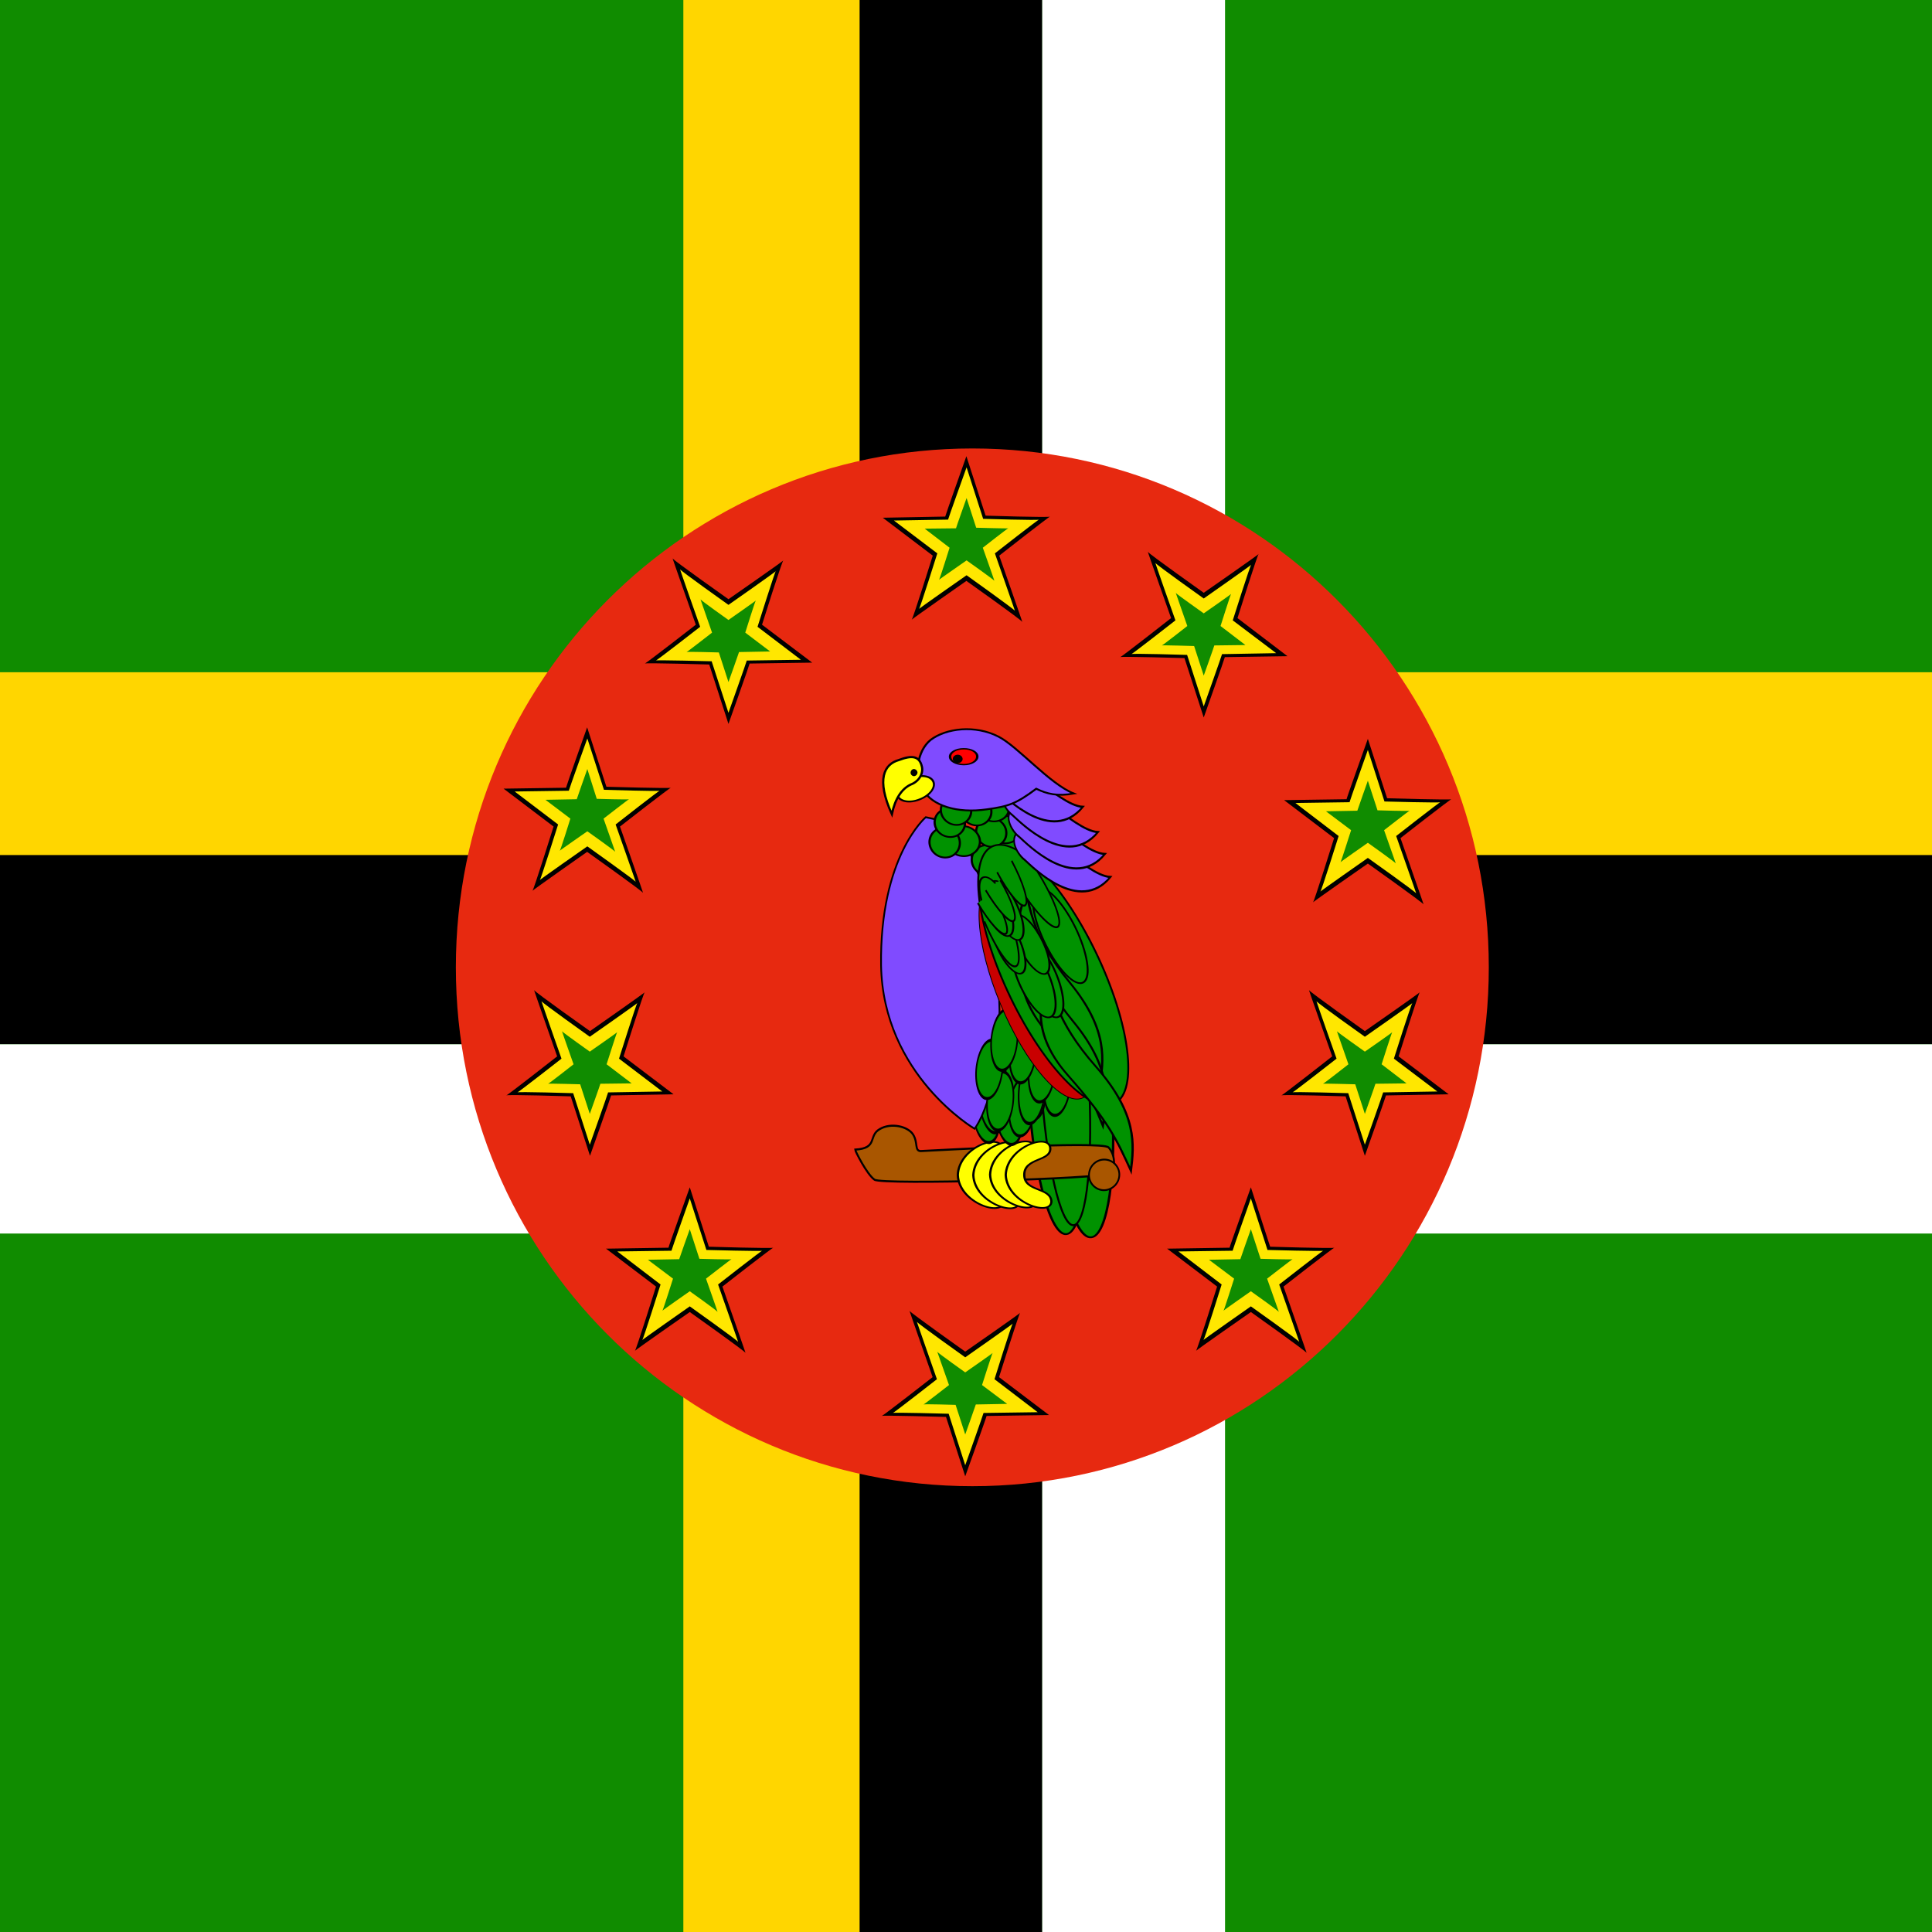 <?xml version="1.0" encoding="UTF-8"?>
<svg xmlns="http://www.w3.org/2000/svg" xmlns:xlink="http://www.w3.org/1999/xlink" width="40px" height="40px" viewBox="0 0 40 40" version="1.1">
<g id="surface1">
<rect x="0" y="0" width="40" height="40" style="fill:rgb(6.275%,54.902%,0%);fill-opacity:1;stroke:none;"/>
<path style=" stroke:none;fill-rule:evenodd;fill:rgb(100%,83.922%,0%);fill-opacity:1;" d="M -20.312 13.918 L 60.359 13.918 L 60.359 17.836 L -20.312 17.836 Z M -20.312 13.918 "/>
<path style=" stroke:none;fill-rule:evenodd;fill:rgb(100%,83.922%,0%);fill-opacity:1;" d="M 14.148 0 L 17.93 0 L 17.93 40 L 14.148 40 Z M 14.148 0 "/>
<path style=" stroke:none;fill-rule:evenodd;fill:rgb(0%,0%,0%);fill-opacity:1;" d="M 17.797 0 L 21.578 0 L 21.578 40 L 17.797 40 Z M 17.797 0 "/>
<path style=" stroke:none;fill-rule:evenodd;fill:rgb(0%,0%,0%);fill-opacity:1;" d="M -20.312 17.703 L 60.359 17.703 L 60.359 21.621 L -20.312 21.621 Z M -20.312 17.703 "/>
<path style=" stroke:none;fill-rule:evenodd;fill:rgb(100%,100%,100%);fill-opacity:1;" d="M -20.312 21.621 L 60.359 21.621 L 60.359 25.539 L -20.312 25.539 Z M -20.312 21.621 "/>
<path style=" stroke:none;fill-rule:evenodd;fill:rgb(100%,100%,100%);fill-opacity:1;" d="M 21.578 0 L 25.363 0 L 25.363 40 L 21.578 40 Z M 21.578 0 "/>
<path style=" stroke:none;fill-rule:evenodd;fill:rgb(90.588%,16.078%,6.275%);fill-opacity:1;" d="M 20.133 30.77 C 14.227 30.77 9.438 25.961 9.438 20.027 C 9.438 14.094 14.227 9.285 20.133 9.285 C 26.039 9.285 30.824 14.094 30.824 20.027 C 30.824 25.961 26.039 30.77 20.133 30.77 Z M 20.133 30.77 "/>
<path style=" stroke:none;fill-rule:evenodd;fill:rgb(0%,0%,0%);fill-opacity:1;" d="M 19.57 10.695 C 19.57 10.676 20.008 9.445 20.008 9.445 L 20.406 10.676 C 20.406 10.676 21.742 10.719 21.742 10.695 C 21.742 10.676 20.688 11.504 20.688 11.504 C 20.688 11.504 21.184 12.914 21.164 12.875 C 21.145 12.832 20.008 12.027 20.008 12.027 C 20.008 12.027 18.855 12.832 18.875 12.832 C 18.895 12.832 19.312 11.504 19.312 11.504 L 18.277 10.719 Z M 19.57 10.695 "/>
<path style=" stroke:none;fill-rule:evenodd;fill:rgb(100%,90.588%,0%);fill-opacity:1;" d="M 19.629 10.758 C 19.629 10.742 20.012 9.676 20.012 9.676 L 20.355 10.742 C 20.355 10.742 21.512 10.777 21.512 10.758 C 21.512 10.742 20.598 11.457 20.598 11.457 C 20.598 11.457 21.027 12.68 21.012 12.645 C 20.992 12.609 20.012 11.91 20.012 11.91 C 20.012 11.91 19.008 12.609 19.027 12.609 C 19.043 12.609 19.406 11.457 19.406 11.457 L 18.508 10.777 Z M 19.629 10.758 "/>
<path style=" stroke:none;fill-rule:evenodd;fill:rgb(6.275%,54.902%,0%);fill-opacity:1;" d="M 19.793 10.938 C 19.793 10.926 20.012 10.312 20.012 10.312 L 20.211 10.926 C 20.211 10.926 20.875 10.945 20.875 10.938 C 20.875 10.926 20.348 11.34 20.348 11.34 C 20.348 11.34 20.598 12.043 20.586 12.023 C 20.578 12.004 20.012 11.602 20.012 11.602 C 20.012 11.602 19.434 12.004 19.441 12.004 C 19.453 12.004 19.66 11.34 19.66 11.34 L 19.145 10.945 Z M 19.793 10.938 "/>
<path style=" stroke:none;fill-rule:evenodd;fill:rgb(0%,0%,0%);fill-opacity:1;" d="M 27.879 16.547 C 27.879 16.527 28.32 15.297 28.32 15.297 L 28.719 16.527 C 28.719 16.527 30.051 16.566 30.051 16.547 C 30.051 16.527 28.996 17.352 28.996 17.352 C 28.996 17.352 29.492 18.766 29.473 18.723 C 29.453 18.684 28.32 17.879 28.32 17.879 C 28.32 17.879 27.164 18.684 27.184 18.684 C 27.203 18.684 27.621 17.352 27.621 17.352 L 26.586 16.566 Z M 27.879 16.547 "/>
<path style=" stroke:none;fill-rule:evenodd;fill:rgb(100%,90.588%,0%);fill-opacity:1;" d="M 27.941 16.609 C 27.941 16.594 28.32 15.527 28.32 15.527 L 28.664 16.594 C 28.664 16.594 29.82 16.625 29.82 16.609 C 29.82 16.594 28.906 17.309 28.906 17.309 C 28.906 17.309 29.336 18.531 29.32 18.496 C 29.305 18.461 28.32 17.762 28.32 17.762 C 28.32 17.762 27.32 18.461 27.336 18.461 C 27.355 18.461 27.715 17.309 27.715 17.309 L 26.82 16.625 Z M 27.941 16.609 "/>
<path style=" stroke:none;fill-rule:evenodd;fill:rgb(6.275%,54.902%,0%);fill-opacity:1;" d="M 28.102 16.785 C 28.102 16.777 28.32 16.164 28.32 16.164 L 28.52 16.777 C 28.52 16.777 29.184 16.797 29.184 16.785 C 29.184 16.777 28.656 17.188 28.656 17.188 C 28.656 17.188 28.906 17.895 28.898 17.875 C 28.887 17.852 28.32 17.449 28.32 17.449 C 28.32 17.449 27.742 17.852 27.754 17.852 C 27.762 17.852 27.973 17.188 27.973 17.188 L 27.453 16.797 Z M 28.102 16.785 "/>
<path style=" stroke:none;fill-rule:evenodd;fill:rgb(0%,0%,0%);fill-opacity:1;" d="M 25.457 25.832 C 25.457 25.812 25.898 24.582 25.898 24.582 L 26.297 25.812 C 26.297 25.812 27.629 25.852 27.629 25.832 C 27.629 25.812 26.574 26.637 26.574 26.637 C 26.574 26.637 27.07 28.051 27.051 28.008 C 27.031 27.969 25.898 27.164 25.898 27.164 C 25.898 27.164 24.742 27.969 24.762 27.969 C 24.781 27.969 25.199 26.637 25.199 26.637 L 24.164 25.852 Z M 25.457 25.832 "/>
<path style=" stroke:none;fill-rule:evenodd;fill:rgb(100%,90.588%,0%);fill-opacity:1;" d="M 25.52 25.895 C 25.52 25.879 25.898 24.812 25.898 24.812 L 26.242 25.879 C 26.242 25.879 27.398 25.91 27.398 25.895 C 27.398 25.879 26.484 26.594 26.484 26.594 C 26.484 26.594 26.914 27.816 26.898 27.781 C 26.883 27.746 25.898 27.047 25.898 27.047 C 25.898 27.047 24.898 27.746 24.914 27.746 C 24.934 27.746 25.293 26.594 25.293 26.594 L 24.398 25.91 Z M 25.52 25.895 "/>
<path style=" stroke:none;fill-rule:evenodd;fill:rgb(6.275%,54.902%,0%);fill-opacity:1;" d="M 25.68 26.07 C 25.68 26.062 25.898 25.449 25.898 25.449 L 26.098 26.062 C 26.098 26.062 26.762 26.082 26.762 26.07 C 26.762 26.062 26.234 26.473 26.234 26.473 C 26.234 26.473 26.484 27.18 26.477 27.16 C 26.465 27.137 25.898 26.734 25.898 26.734 C 25.898 26.734 25.32 27.137 25.332 27.137 C 25.34 27.137 25.551 26.473 25.551 26.473 L 25.031 26.082 Z M 25.68 26.07 "/>
<path style=" stroke:none;fill-rule:evenodd;fill:rgb(0%,0%,0%);fill-opacity:1;" d="M 13.84 25.832 C 13.84 25.812 14.281 24.582 14.281 24.582 L 14.676 25.812 C 14.676 25.812 16.012 25.852 16.012 25.832 C 16.012 25.812 14.957 26.637 14.957 26.637 C 14.957 26.637 15.453 28.051 15.434 28.008 C 15.414 27.969 14.281 27.164 14.281 27.164 C 14.281 27.164 13.125 27.969 13.145 27.969 C 13.164 27.969 13.582 26.637 13.582 26.637 L 12.547 25.852 Z M 13.84 25.832 "/>
<path style=" stroke:none;fill-rule:evenodd;fill:rgb(100%,90.588%,0%);fill-opacity:1;" d="M 13.902 25.895 C 13.902 25.879 14.281 24.812 14.281 24.812 L 14.625 25.879 C 14.625 25.879 15.781 25.91 15.781 25.895 C 15.781 25.879 14.867 26.594 14.867 26.594 C 14.867 26.594 15.297 27.816 15.281 27.781 C 15.262 27.746 14.281 27.047 14.281 27.047 C 14.281 27.047 13.281 27.746 13.297 27.746 C 13.312 27.746 13.676 26.594 13.676 26.594 L 12.781 25.91 Z M 13.902 25.895 "/>
<path style=" stroke:none;fill-rule:evenodd;fill:rgb(6.275%,54.902%,0%);fill-opacity:1;" d="M 14.062 26.07 C 14.062 26.062 14.281 25.449 14.281 25.449 L 14.48 26.062 C 14.48 26.062 15.145 26.082 15.145 26.07 C 15.145 26.062 14.617 26.473 14.617 26.473 C 14.617 26.473 14.867 27.18 14.855 27.16 C 14.848 27.137 14.281 26.734 14.281 26.734 C 14.281 26.734 13.703 27.137 13.715 27.137 C 13.723 27.137 13.934 26.473 13.934 26.473 L 13.414 26.082 Z M 14.062 26.07 "/>
<path style=" stroke:none;fill-rule:evenodd;fill:rgb(0%,0%,0%);fill-opacity:1;" d="M 11.719 16.309 C 11.719 16.289 12.156 15.059 12.156 15.059 L 12.555 16.289 C 12.555 16.289 13.891 16.328 13.891 16.309 C 13.891 16.289 12.836 17.113 12.836 17.113 C 12.836 17.113 13.332 18.523 13.312 18.484 C 13.293 18.445 12.156 17.637 12.156 17.637 C 12.156 17.637 11.004 18.445 11.023 18.445 C 11.043 18.445 11.461 17.113 11.461 17.113 L 10.426 16.328 Z M 11.719 16.309 "/>
<path style=" stroke:none;fill-rule:evenodd;fill:rgb(100%,90.588%,0%);fill-opacity:1;" d="M 11.777 16.371 C 11.777 16.352 12.16 15.289 12.16 15.289 L 12.504 16.352 C 12.504 16.352 13.66 16.387 13.66 16.371 C 13.66 16.352 12.746 17.07 12.746 17.07 C 12.746 17.07 13.176 18.289 13.16 18.254 C 13.141 18.223 12.16 17.523 12.16 17.523 C 12.16 17.523 11.156 18.223 11.176 18.223 C 11.191 18.223 11.555 17.07 11.555 17.07 L 10.656 16.387 Z M 11.777 16.371 "/>
<path style=" stroke:none;fill-rule:evenodd;fill:rgb(6.275%,54.902%,0%);fill-opacity:1;" d="M 11.941 16.547 C 11.941 16.539 12.16 15.922 12.16 15.922 L 12.355 16.539 C 12.355 16.539 13.023 16.559 13.023 16.547 C 13.023 16.539 12.496 16.949 12.496 16.949 C 12.496 16.949 12.746 17.656 12.734 17.633 C 12.727 17.613 12.16 17.211 12.16 17.211 C 12.16 17.211 11.582 17.613 11.59 17.613 C 11.602 17.613 11.809 16.949 11.809 16.949 L 11.293 16.559 Z M 11.941 16.547 "/>
<path style=" stroke:none;fill-rule:evenodd;fill:rgb(0%,0%,0%);fill-opacity:1;" d="M 25.359 13.605 C 25.359 13.625 24.922 14.855 24.922 14.855 L 24.523 13.625 C 24.523 13.625 23.191 13.586 23.191 13.605 C 23.191 13.625 24.246 12.797 24.246 12.797 C 24.246 12.797 23.746 11.387 23.766 11.426 C 23.789 11.469 24.922 12.273 24.922 12.273 C 24.922 12.273 26.078 11.469 26.059 11.469 C 26.039 11.469 25.621 12.797 25.621 12.797 L 26.656 13.586 Z M 25.359 13.605 "/>
<path style=" stroke:none;fill-rule:evenodd;fill:rgb(100%,90.588%,0%);fill-opacity:1;" d="M 25.301 13.543 C 25.301 13.559 24.922 14.625 24.922 14.625 L 24.578 13.559 C 24.578 13.559 23.422 13.523 23.422 13.543 C 23.422 13.559 24.336 12.844 24.336 12.844 C 24.336 12.844 23.902 11.621 23.922 11.656 C 23.938 11.691 24.922 12.391 24.922 12.391 C 24.922 12.391 25.922 11.691 25.906 11.691 C 25.887 11.691 25.523 12.844 25.523 12.844 L 26.422 13.523 Z M 25.301 13.543 "/>
<path style=" stroke:none;fill-rule:evenodd;fill:rgb(6.275%,54.902%,0%);fill-opacity:1;" d="M 25.141 13.363 C 25.141 13.375 24.922 13.988 24.922 13.988 L 24.723 13.375 C 24.723 13.375 24.055 13.355 24.055 13.363 C 24.055 13.375 24.582 12.961 24.582 12.961 C 24.582 12.961 24.336 12.258 24.344 12.277 C 24.355 12.297 24.922 12.699 24.922 12.699 C 24.922 12.699 25.5 12.297 25.488 12.297 C 25.48 12.297 25.27 12.961 25.27 12.961 L 25.785 13.355 Z M 25.141 13.363 "/>
<path style=" stroke:none;fill-rule:evenodd;fill:rgb(0%,0%,0%);fill-opacity:1;" d="M 28.695 22.68 C 28.695 22.699 28.258 23.93 28.258 23.93 L 27.859 22.699 C 27.859 22.699 26.527 22.656 26.527 22.68 C 26.527 22.699 27.582 21.871 27.582 21.871 C 27.582 21.871 27.082 20.461 27.102 20.5 C 27.125 20.543 28.258 21.348 28.258 21.348 C 28.258 21.348 29.414 20.543 29.395 20.543 C 29.375 20.543 28.957 21.871 28.957 21.871 L 29.992 22.656 Z M 28.695 22.68 "/>
<path style=" stroke:none;fill-rule:evenodd;fill:rgb(100%,90.588%,0%);fill-opacity:1;" d="M 28.637 22.617 C 28.637 22.633 28.258 23.699 28.258 23.699 L 27.914 22.633 C 27.914 22.633 26.758 22.598 26.758 22.617 C 26.758 22.633 27.672 21.918 27.672 21.918 C 27.672 21.918 27.238 20.695 27.258 20.73 C 27.273 20.766 28.258 21.465 28.258 21.465 C 28.258 21.465 29.258 20.766 29.242 20.766 C 29.223 20.766 28.859 21.918 28.859 21.918 L 29.758 22.598 Z M 28.637 22.617 "/>
<path style=" stroke:none;fill-rule:evenodd;fill:rgb(6.275%,54.902%,0%);fill-opacity:1;" d="M 28.477 22.438 C 28.477 22.449 28.258 23.062 28.258 23.062 L 28.059 22.449 C 28.059 22.449 27.391 22.43 27.391 22.438 C 27.391 22.449 27.918 22.035 27.918 22.035 C 27.918 22.035 27.672 21.332 27.68 21.352 C 27.691 21.371 28.258 21.773 28.258 21.773 C 28.258 21.773 28.836 21.371 28.824 21.371 C 28.816 21.371 28.605 22.035 28.605 22.035 L 29.121 22.43 Z M 28.477 22.438 "/>
<path style=" stroke:none;fill-rule:evenodd;fill:rgb(0%,0%,0%);fill-opacity:1;" d="M 20.426 29.316 C 20.426 29.336 19.984 30.566 19.984 30.566 L 19.586 29.336 C 19.586 29.336 18.254 29.297 18.254 29.316 C 18.254 29.336 19.309 28.512 19.309 28.512 C 19.309 28.512 18.812 27.098 18.832 27.141 C 18.852 27.18 19.984 27.984 19.984 27.984 C 19.984 27.984 21.141 27.18 21.121 27.18 C 21.102 27.18 20.684 28.512 20.684 28.512 L 21.719 29.297 Z M 20.426 29.316 "/>
<path style=" stroke:none;fill-rule:evenodd;fill:rgb(100%,90.588%,0%);fill-opacity:1;" d="M 20.363 29.254 C 20.363 29.27 19.984 30.336 19.984 30.336 L 19.641 29.27 C 19.641 29.27 18.484 29.238 18.484 29.254 C 18.484 29.27 19.398 28.555 19.398 28.555 C 19.398 28.555 18.969 27.332 18.984 27.367 C 19 27.402 19.984 28.102 19.984 28.102 C 19.984 28.102 20.984 27.402 20.969 27.402 C 20.949 27.402 20.59 28.555 20.59 28.555 L 21.484 29.238 Z M 20.363 29.254 "/>
<path style=" stroke:none;fill-rule:evenodd;fill:rgb(6.275%,54.902%,0%);fill-opacity:1;" d="M 20.203 29.078 C 20.203 29.086 19.984 29.699 19.984 29.699 L 19.785 29.086 C 19.785 29.086 19.121 29.066 19.121 29.078 C 19.121 29.086 19.648 28.676 19.648 28.676 C 19.648 28.676 19.398 27.969 19.406 27.988 C 19.418 28.012 19.984 28.414 19.984 28.414 C 19.984 28.414 20.562 28.012 20.551 28.012 C 20.543 28.012 20.332 28.676 20.332 28.676 L 20.852 29.066 Z M 20.203 29.078 "/>
<path style=" stroke:none;fill-rule:evenodd;fill:rgb(0%,0%,0%);fill-opacity:1;" d="M 12.652 22.68 C 12.652 22.699 12.215 23.93 12.215 23.93 L 11.816 22.699 C 11.816 22.699 10.48 22.656 10.48 22.68 C 10.48 22.699 11.535 21.871 11.535 21.871 C 11.535 21.871 11.039 20.461 11.059 20.5 C 11.078 20.543 12.215 21.348 12.215 21.348 C 12.215 21.348 13.367 20.543 13.348 20.543 C 13.328 20.543 12.91 21.871 12.91 21.871 L 13.945 22.656 Z M 12.652 22.68 "/>
<path style=" stroke:none;fill-rule:evenodd;fill:rgb(100%,90.588%,0%);fill-opacity:1;" d="M 12.59 22.617 C 12.59 22.633 12.211 23.699 12.211 23.699 L 11.867 22.633 C 11.867 22.633 10.711 22.598 10.711 22.617 C 10.711 22.633 11.625 21.918 11.625 21.918 C 11.625 21.918 11.195 20.695 11.211 20.73 C 11.23 20.766 12.211 21.465 12.211 21.465 C 12.211 21.465 13.211 20.766 13.195 20.766 C 13.18 20.766 12.816 21.918 12.816 21.918 L 13.711 22.598 Z M 12.59 22.617 "/>
<path style=" stroke:none;fill-rule:evenodd;fill:rgb(6.275%,54.902%,0%);fill-opacity:1;" d="M 12.43 22.438 C 12.43 22.449 12.211 23.062 12.211 23.062 L 12.012 22.449 C 12.012 22.449 11.348 22.43 11.348 22.438 C 11.348 22.449 11.875 22.035 11.875 22.035 C 11.875 22.035 11.625 21.332 11.637 21.352 C 11.645 21.371 12.211 21.773 12.211 21.773 C 12.211 21.773 12.789 21.371 12.777 21.371 C 12.77 21.371 12.559 22.035 12.559 22.035 L 13.078 22.43 Z M 12.43 22.438 "/>
<path style=" stroke:none;fill-rule:evenodd;fill:rgb(0%,0%,0%);fill-opacity:1;" d="M 15.52 13.738 C 15.52 13.758 15.082 14.988 15.082 14.988 L 14.684 13.758 C 14.684 13.758 13.348 13.719 13.348 13.738 C 13.348 13.758 14.406 12.934 14.406 12.934 C 14.406 12.934 13.906 11.52 13.926 11.562 C 13.945 11.602 15.082 12.406 15.082 12.406 C 15.082 12.406 16.238 11.602 16.219 11.602 C 16.195 11.602 15.777 12.934 15.777 12.934 L 16.816 13.719 Z M 15.52 13.738 "/>
<path style=" stroke:none;fill-rule:evenodd;fill:rgb(100%,90.588%,0%);fill-opacity:1;" d="M 15.461 13.676 C 15.461 13.691 15.082 14.758 15.082 14.758 L 14.734 13.691 C 14.734 13.691 13.578 13.66 13.578 13.676 C 13.578 13.691 14.496 12.977 14.496 12.977 C 14.496 12.977 14.062 11.754 14.082 11.789 C 14.098 11.824 15.082 12.523 15.082 12.523 C 15.082 12.523 16.082 11.824 16.062 11.824 C 16.047 11.824 15.684 12.977 15.684 12.977 L 16.582 13.66 Z M 15.461 13.676 "/>
<path style=" stroke:none;fill-rule:evenodd;fill:rgb(6.275%,54.902%,0%);fill-opacity:1;" d="M 15.301 13.5 C 15.301 13.508 15.082 14.121 15.082 14.121 L 14.883 13.508 C 14.883 13.508 14.215 13.488 14.215 13.5 C 14.215 13.508 14.742 13.098 14.742 13.098 C 14.742 13.098 14.496 12.391 14.504 12.41 C 14.516 12.434 15.082 12.836 15.082 12.836 C 15.082 12.836 15.656 12.434 15.648 12.434 C 15.637 12.434 15.43 13.098 15.43 13.098 L 15.945 13.488 Z M 15.301 13.5 "/>
<path style="fill-rule:evenodd;fill:rgb(0%,57.255%,0%);fill-opacity:1;stroke-width:2.5;stroke-linecap:butt;stroke-linejoin:miter;stroke:rgb(0%,0%,0%);stroke-opacity:1;stroke-miterlimit:4;" d="M 711.018 586.229 C 710.928 481.375 697.302 396.255 680.264 396.4 C 663.241 396.285 649.334 481.234 649.424 586.088 C 649.306 690.914 663.14 776.061 680.178 775.916 C 697.201 776.032 711.108 691.082 711.018 586.229 Z M 711.018 586.229 " transform="matrix(0.019,-0.002,0.001,0.015,8.38,15.273)"/>
<path style="fill-rule:evenodd;fill:rgb(0%,57.255%,0%);fill-opacity:1;stroke-width:2.5;stroke-linecap:butt;stroke-linejoin:miter;stroke:rgb(0%,0%,0%);stroke-opacity:1;stroke-miterlimit:4;" d="M 710.982 586.081 C 710.93 481.228 697.272 396.264 680.177 396.279 C 663.279 396.321 649.315 481.167 649.367 586.02 C 649.419 690.874 663.274 775.864 680.172 775.822 C 697.253 776.067 711.034 690.935 710.982 586.081 Z M 710.982 586.081 " transform="matrix(0.02,-0.002,0.001,0.015,8.213,15.34)"/>
<path style="fill-rule:evenodd;fill:rgb(0%,57.255%,0%);fill-opacity:1;stroke-width:2.5;stroke-linecap:butt;stroke-linejoin:miter;stroke:rgb(0%,0%,0%);stroke-opacity:1;stroke-miterlimit:4;" d="M 711.136 586.157 C 711.089 481.35 697.179 396.247 680.286 396.203 C 663.129 396.37 649.47 481.301 649.516 586.109 C 649.316 690.892 663.226 775.995 680.12 776.038 C 697.277 775.872 710.936 690.94 711.136 586.157 Z M 711.136 586.157 " transform="matrix(0.016,-0.002,0.001,0.016,10.573,14.31)"/>
<path style="fill-rule:evenodd;fill:rgb(66.275%,33.725%,0%);fill-opacity:1;stroke-width:2.505;stroke-linecap:butt;stroke-linejoin:miter;stroke:rgb(0%,0%,0%);stroke-opacity:1;stroke-miterlimit:4;" d="M 238.277 971.787 C 268.299 970.168 254.886 955.033 269.993 946.884 C 284.857 938.513 306.661 943.577 313.292 953.404 C 319.927 963.456 314.875 973.473 323.224 973.563 C 331.57 973.427 557.916 960.705 566.19 969.151 C 574.459 977.37 576.215 994.05 567.758 1000.736 C 559.54 1007.418 273.226 1015.021 263.318 1008.409 C 253.41 1001.796 238.308 973.367 238.277 971.787 Z M 238.277 971.787 " transform="matrix(0.016,0,-0,0.017,13.892,7.281)"/>
<path style="fill-rule:evenodd;fill:rgb(100%,100%,0%);fill-opacity:1;stroke-width:3.853;stroke-linecap:butt;stroke-linejoin:miter;stroke:rgb(0%,0%,0%);stroke-opacity:1;stroke-miterlimit:4;" d="M 529.553 405.668 C 529.637 445.277 575.098 433.547 576.37 466.814 C 575.724 502.221 499.758 470.225 497.898 405.365 C 499.634 340.864 572.753 307.594 574.422 344.647 C 575.639 374.966 529.46 365.639 529.553 405.668 Z M 529.553 405.668 " transform="matrix(0.012,0,-0,0.009,13.856,20.679)"/>
<path style="fill-rule:evenodd;fill:rgb(100%,100%,0%);fill-opacity:1;stroke-width:3.853;stroke-linecap:butt;stroke-linejoin:miter;stroke:rgb(0%,0%,0%);stroke-opacity:1;stroke-miterlimit:4;" d="M 529.604 405.626 C 529.689 445.235 575.149 433.505 576.421 466.772 C 575.775 502.179 499.809 470.183 497.623 405.328 C 499.685 340.822 572.805 307.552 574.473 344.605 C 575.698 375.345 529.511 365.597 529.604 405.626 Z M 529.604 405.626 " transform="matrix(0.012,0,-0,0.009,14.18,20.684)"/>
<path style="fill-rule:evenodd;fill:rgb(100%,100%,0%);fill-opacity:1;stroke-width:3.853;stroke-linecap:butt;stroke-linejoin:miter;stroke:rgb(0%,0%,0%);stroke-opacity:1;stroke-miterlimit:4;" d="M 529.649 405.354 C 529.742 445.383 575.195 433.232 576.466 466.499 C 575.82 501.906 499.536 470.338 497.676 405.477 C 499.731 340.55 572.858 307.701 574.519 344.333 C 575.743 375.072 529.557 365.324 529.649 405.354 Z M 529.649 405.354 " transform="matrix(0.012,0,-0,0.009,14.527,20.67)"/>
<path style="fill-rule:evenodd;fill:rgb(100%,100%,0%);fill-opacity:1;stroke-width:3.853;stroke-linecap:butt;stroke-linejoin:miter;stroke:rgb(0%,0%,0%);stroke-opacity:1;stroke-miterlimit:4;" d="M 529.701 405.312 C 529.467 445.347 575.246 433.19 576.526 466.879 C 575.553 502.291 499.588 470.296 497.728 405.435 C 499.79 340.929 572.909 307.659 574.57 344.291 C 575.795 375.03 529.608 365.282 529.701 405.312 Z M 529.701 405.312 " transform="matrix(0.012,0,-0,0.009,14.85,20.675)"/>
<path style="fill-rule:evenodd;fill:rgb(66.275%,33.725%,0%);fill-opacity:1;stroke-width:0.399;stroke-linecap:butt;stroke-linejoin:miter;stroke:rgb(0%,0%,0%);stroke-opacity:1;stroke-miterlimit:4;" d="M 481.904 -41.103 C 481.907 -42.945 480.329 -44.471 478.388 -44.485 C 476.447 -44.499 474.848 -42.969 474.846 -41.086 C 474.844 -39.203 476.422 -37.677 478.363 -37.662 C 480.348 -37.691 481.902 -39.22 481.904 -41.103 Z M 481.904 -41.103 " transform="matrix(0.089,0.001,-0.002,0.093,-19.797,27.666)"/>
<path style="fill-rule:evenodd;fill:rgb(0%,57.255%,0%);fill-opacity:1;stroke-width:2.5;stroke-linecap:butt;stroke-linejoin:miter;stroke:rgb(0%,0%,0%);stroke-opacity:1;stroke-miterlimit:4;" d="M 447.872 904.944 C 447.929 891.699 438.703 880.801 427.254 880.818 C 415.515 880.813 406.267 891.635 406.179 905.032 C 406.41 918.3 415.636 929.198 427.085 929.181 C 438.535 929.163 447.784 918.341 447.872 904.944 Z M 447.872 904.944 " transform="matrix(0.013,-0.002,0.003,0.025,12.624,1.318)"/>
<path style="fill-rule:evenodd;fill:rgb(0%,57.255%,0%);fill-opacity:1;stroke-width:2.5;stroke-linecap:butt;stroke-linejoin:miter;stroke:rgb(0%,0%,0%);stroke-opacity:1;stroke-miterlimit:4;" d="M 447.818 905.03 C 447.906 891.633 438.649 880.886 427.2 880.904 C 415.461 880.899 406.212 891.721 406.444 904.989 C 406.356 918.385 415.613 929.132 427.062 929.115 C 438.512 929.097 448.049 918.298 447.818 905.03 Z M 447.818 905.03 " transform="matrix(0.013,-0.002,0.003,0.025,12.152,1.28)"/>
<path style="fill-rule:evenodd;fill:rgb(0%,57.255%,0%);fill-opacity:1;stroke-width:2.5;stroke-linecap:butt;stroke-linejoin:miter;stroke:rgb(0%,0%,0%);stroke-opacity:1;stroke-miterlimit:4;" d="M 447.967 904.984 C 448.024 891.739 438.51 880.818 427.06 880.835 C 415.61 880.853 406.362 891.675 406.274 905.072 C 406.216 918.317 415.762 929.087 427.18 929.221 C 438.63 929.203 447.879 918.381 447.967 904.984 Z M 447.967 904.984 " transform="matrix(0.013,-0.002,0.003,0.025,11.814,0.676)"/>
<path style="fill-rule:evenodd;fill:rgb(0%,57.255%,0%);fill-opacity:1;stroke-width:2.5;stroke-linecap:butt;stroke-linejoin:miter;stroke:rgb(0%,0%,0%);stroke-opacity:1;stroke-miterlimit:4;" d="M 448.057 904.964 C 447.785 891.678 438.705 880.827 427.106 880.826 C 415.507 880.825 406.286 891.608 406.226 905.01 C 406.197 918.274 415.577 929.147 427.176 929.148 C 438.476 929.128 447.996 918.365 448.057 904.964 Z M 448.057 904.964 " transform="matrix(0.013,-0.002,0.003,0.028,12.276,-1.712)"/>
<path style="fill-rule:evenodd;fill:rgb(0%,57.255%,0%);fill-opacity:1;stroke-width:2.5;stroke-linecap:butt;stroke-linejoin:miter;stroke:rgb(0%,0%,0%);stroke-opacity:1;stroke-miterlimit:4;" d="M 448.049 904.998 C 447.894 891.731 438.662 880.907 427.063 880.926 C 415.495 880.798 406.395 891.728 406.249 904.972 C 406.372 918.386 415.604 929.21 427.204 929.191 C 438.503 929.15 447.871 918.389 448.049 904.998 Z M 448.049 904.998 " transform="matrix(0.013,-0.002,0.003,0.026,13.094,-0.146)"/>
<path style="fill-rule:evenodd;fill:rgb(0%,57.255%,0%);fill-opacity:1;stroke-width:2.5;stroke-linecap:butt;stroke-linejoin:miter;stroke:rgb(0%,0%,0%);stroke-opacity:1;stroke-miterlimit:4;" d="M 448.021 904.986 C 447.866 891.719 438.634 880.895 427.035 880.913 C 415.767 880.808 406.367 891.715 406.222 904.96 C 406.344 918.373 415.576 929.197 427.176 929.179 C 438.475 929.138 447.843 918.377 448.021 904.986 Z M 448.021 904.986 " transform="matrix(0.013,-0.002,0.003,0.026,12.731,-0.365)"/>
<path style="fill-rule:evenodd;fill:rgb(0%,57.255%,0%);fill-opacity:1;stroke-width:2.5;stroke-linecap:butt;stroke-linejoin:miter;stroke:rgb(0%,0%,0%);stroke-opacity:1;stroke-miterlimit:4;" d="M 448.05 904.95 C 447.895 891.683 438.663 880.859 427.064 880.877 C 415.464 880.896 406.396 891.68 406.25 904.924 C 406.373 918.337 415.605 929.162 427.205 929.143 C 438.504 929.102 447.872 918.341 448.05 904.95 Z M 448.05 904.95 " transform="matrix(0.013,-0.002,0.003,0.026,12.274,-0.68)"/>
<path style="fill-rule:evenodd;fill:rgb(0%,57.255%,0%);fill-opacity:1;stroke-width:2.5;stroke-linecap:butt;stroke-linejoin:miter;stroke:rgb(0%,0%,0%);stroke-opacity:1;stroke-miterlimit:4;" d="M 447.942 904.93 C 447.788 891.663 438.555 880.839 427.256 880.88 C 415.656 880.899 406.288 891.66 406.411 905.073 C 406.265 918.318 415.497 929.142 427.097 929.123 C 438.697 929.105 448.065 918.344 447.942 904.93 Z M 447.942 904.93 " transform="matrix(0.013,-0.002,0.003,0.026,11.85,-0.871)"/>
<path style="fill-rule:evenodd;fill:rgb(50.196%,29.412%,100%);fill-opacity:1;stroke-width:2.5;stroke-linecap:butt;stroke-linejoin:miter;stroke:rgb(0%,0%,0%);stroke-opacity:1;stroke-miterlimit:4;" d="M 173.266 346.39 C 173.266 346.39 119.012 411.307 151.925 555.099 C 185.814 699.778 330.856 744.872 330.856 744.872 C 330.856 744.872 357.391 697.558 332.58 580.932 C 292.587 411.116 216.407 346.453 216.407 346.453 Z M 173.266 346.39 " transform="matrix(0.014,0.003,-0.003,0.015,17.78,11.204)"/>
<path style="fill-rule:evenodd;fill:rgb(0%,57.255%,0%);fill-opacity:1;stroke-width:2.5;stroke-linecap:butt;stroke-linejoin:miter;stroke:rgb(0%,0%,0%);stroke-opacity:1;stroke-miterlimit:4;" d="M 447.772 904.951 C 447.987 891.739 438.648 880.825 427.038 880.853 C 415.718 880.876 406.164 891.623 406.26 904.984 C 406.355 918.345 415.674 929.105 426.994 929.082 C 438.625 929.208 447.868 918.312 447.772 904.951 Z M 447.772 904.951 " transform="matrix(0.013,0,-0.002,0.025,17.424,0.292)"/>
<path style="fill-rule:evenodd;fill:rgb(0%,57.255%,0%);fill-opacity:1;stroke-width:2.5;stroke-linecap:butt;stroke-linejoin:miter;stroke:rgb(0%,0%,0%);stroke-opacity:1;stroke-miterlimit:4;" d="M 447.839 904.946 C 448.054 891.734 438.714 880.82 427.105 880.848 C 415.495 880.875 406.231 891.617 406.326 904.979 C 406.422 918.34 415.741 929.1 427.061 929.077 C 438.691 929.203 447.935 918.307 447.839 904.946 Z M 447.839 904.946 " transform="matrix(0.013,0,-0.002,0.025,16.966,0.171)"/>
<path style="fill-rule:evenodd;fill:rgb(0%,57.255%,0%);fill-opacity:1;stroke-width:2.5;stroke-linecap:butt;stroke-linejoin:miter;stroke:rgb(0%,0%,0%);stroke-opacity:1;stroke-miterlimit:4;" d="M 448.006 905.03 C 447.91 891.669 438.591 880.909 426.961 880.783 C 415.641 880.806 406.397 891.702 406.203 905.067 C 406.278 918.275 415.618 929.188 427.227 929.161 C 438.547 929.138 447.812 918.396 448.006 905.03 Z M 448.006 905.03 " transform="matrix(0.013,0,-0.002,0.025,16.741,-0.484)"/>
<path style="fill-rule:evenodd;fill:rgb(0%,57.255%,0%);fill-opacity:1;stroke-width:2.5;stroke-linecap:butt;stroke-linejoin:miter;stroke:rgb(0%,0%,0%);stroke-opacity:1;stroke-miterlimit:4;" d="M 447.988 904.937 C 447.994 891.71 438.72 880.806 426.977 880.927 C 415.514 880.906 406.378 891.721 406.371 904.949 C 406.386 918.316 415.639 929.08 427.102 929.101 C 438.566 929.122 448.003 918.304 447.988 904.937 Z M 447.988 904.937 " transform="matrix(0.013,0,-0.002,0.028,17.621,-2.752)"/>
<path style="fill-rule:evenodd;fill:rgb(0%,57.255%,0%);fill-opacity:1;stroke-width:2.5;stroke-linecap:butt;stroke-linejoin:miter;stroke:rgb(0%,0%,0%);stroke-opacity:1;stroke-miterlimit:4;" d="M 447.996 904.957 C 447.821 891.595 438.686 880.871 427.222 880.868 C 415.759 880.865 406.204 891.678 406.379 905.04 C 406.253 918.406 415.689 929.126 427.153 929.129 C 438.617 929.131 447.871 918.322 447.996 904.957 Z M 447.996 904.957 " transform="matrix(0.013,0,-0.002,0.026,18.147,-1.065)"/>
<path style="fill-rule:evenodd;fill:rgb(0%,57.255%,0%);fill-opacity:1;stroke-width:2.5;stroke-linecap:butt;stroke-linejoin:miter;stroke:rgb(0%,0%,0%);stroke-opacity:1;stroke-miterlimit:4;" d="M 447.842 905.046 C 447.968 891.681 438.51 880.812 427.046 880.81 C 415.583 880.807 406.329 891.616 406.203 904.982 C 406.378 918.344 415.535 929.216 426.999 929.219 C 438.742 929.069 447.996 918.26 447.842 905.046 Z M 447.842 905.046 " transform="matrix(0.013,0,-0.002,0.026,17.829,-1.345)"/>
<path style="fill-rule:evenodd;fill:rgb(0%,57.255%,0%);fill-opacity:1;stroke-width:2.5;stroke-linecap:butt;stroke-linejoin:miter;stroke:rgb(0%,0%,0%);stroke-opacity:1;stroke-miterlimit:4;" d="M 447.768 904.946 C 447.916 891.729 438.458 880.86 426.994 880.858 C 415.531 880.855 406.277 891.664 406.151 905.03 C 406.326 918.392 415.461 929.115 427.226 929.114 C 438.69 929.117 447.944 918.308 447.768 904.946 Z M 447.768 904.946 " transform="matrix(0.013,0,-0.002,0.026,17.435,-1.737)"/>
<path style="fill-rule:evenodd;fill:rgb(0%,57.255%,0%);fill-opacity:1;stroke-width:2.5;stroke-linecap:butt;stroke-linejoin:miter;stroke:rgb(0%,0%,0%);stroke-opacity:1;stroke-miterlimit:4;" d="M 447.832 905.019 C 447.958 891.654 438.5 880.785 427.058 880.931 C 415.594 880.928 406.34 891.737 406.193 904.955 C 406.368 918.317 415.525 929.189 426.989 929.192 C 438.753 929.19 448.007 918.381 447.832 905.019 Z M 447.832 905.019 " transform="matrix(0.013,0,-0.002,0.026,17.052,-2)"/>
<path style="fill-rule:evenodd;fill:rgb(78.824%,0%,0%);fill-opacity:1;stroke-width:1.25;stroke-linecap:butt;stroke-linejoin:miter;stroke:rgb(0%,0%,0%);stroke-opacity:1;stroke-miterlimit:4;" d="M 682.839 606.099 C 682.712 503.228 656.599 419.676 624.359 419.519 C 592.27 419.75 566.157 503.115 566.172 606.265 C 566.035 709.028 592.147 792.581 624.387 792.737 C 656.74 792.614 682.589 709.141 682.839 606.099 Z M 682.839 606.099 " transform="matrix(0.013,-0.005,0.005,0.012,10.323,16.346)"/>
<path style="fill-rule:evenodd;fill:rgb(0%,57.255%,0%);fill-opacity:1;stroke-width:1.464;stroke-linecap:butt;stroke-linejoin:miter;stroke:rgb(0%,0%,0%);stroke-opacity:1;stroke-miterlimit:4;" d="M 228.894 356.769 C 228.923 349.674 224.082 343.85 218.095 343.829 C 212.108 343.808 207.299 349.699 207.271 356.794 C 207.364 363.886 212.205 369.71 218.192 369.731 C 224.054 369.59 228.988 363.861 228.894 356.769 Z M 228.894 356.769 " transform="matrix(0.032,0.001,-0,0.024,13.937,9.7)"/>
<path style="fill-rule:evenodd;fill:rgb(0%,57.255%,0%);fill-opacity:1;stroke-width:1.546;stroke-linecap:butt;stroke-linejoin:miter;stroke:rgb(0%,0%,0%);stroke-opacity:1;stroke-miterlimit:4;" d="M 228.981 356.705 C 229.013 349.609 224.154 343.774 218.155 343.904 C 212.154 343.868 207.328 349.582 207.296 356.677 C 207.267 363.937 212.123 369.608 218.125 369.643 C 224.126 369.679 228.949 363.8 228.981 356.705 Z M 228.981 356.705 " transform="matrix(0.029,0.001,-0,0.024,14.924,9.282)"/>
<path style="fill-rule:evenodd;fill:rgb(0%,57.255%,0%);fill-opacity:1;stroke-width:1.546;stroke-linecap:butt;stroke-linejoin:miter;stroke:rgb(0%,0%,0%);stroke-opacity:1;stroke-miterlimit:4;" d="M 228.988 356.689 C 229.02 349.594 224.163 343.924 218.162 343.888 C 212.161 343.852 207.335 349.566 207.306 356.826 C 207.274 363.922 212.131 369.592 218.132 369.628 C 224.133 369.663 228.958 363.95 228.988 356.689 Z M 228.988 356.689 " transform="matrix(0.029,0.001,-0,0.024,14.505,9.274)"/>
<path style="fill-rule:evenodd;fill:rgb(0%,57.255%,0%);fill-opacity:1;stroke-width:1.56;stroke-linecap:butt;stroke-linejoin:miter;stroke:rgb(0%,0%,0%);stroke-opacity:1;stroke-miterlimit:4;" d="M 228.94 356.682 C 228.978 349.651 224.079 343.793 218.084 343.762 C 212.091 343.906 207.345 349.644 207.308 356.675 C 207.273 363.881 212.172 369.739 218.164 369.595 C 224.159 369.627 228.905 363.889 228.94 356.682 Z M 228.94 356.682 " transform="matrix(0.03,0.001,-0,0.022,14.298,9.47)"/>
<path style="fill-rule:evenodd;fill:rgb(0%,57.255%,0%);fill-opacity:1;stroke-width:1.56;stroke-linecap:butt;stroke-linejoin:miter;stroke:rgb(0%,0%,0%);stroke-opacity:1;stroke-miterlimit:4;" d="M 228.985 356.814 C 228.89 349.61 224.123 343.925 218.128 343.893 C 212.133 343.861 207.257 349.602 207.352 356.806 C 207.315 363.837 212.214 369.695 218.078 369.73 C 224.071 369.586 228.947 363.845 228.985 356.814 Z M 228.985 356.814 " transform="matrix(0.03,0.001,-0,0.022,14.262,9.108)"/>
<path style="fill-rule:evenodd;fill:rgb(0%,57.255%,0%);fill-opacity:1;stroke-width:1.546;stroke-linecap:butt;stroke-linejoin:miter;stroke:rgb(0%,0%,0%);stroke-opacity:1;stroke-miterlimit:4;" d="M 228.886 356.776 C 228.918 349.68 224.059 343.845 218.194 343.807 C 212.193 343.771 207.37 349.649 207.338 356.745 C 207.306 363.84 212.165 369.675 218.166 369.711 C 224.165 369.582 228.991 363.868 228.886 356.776 Z M 228.886 356.776 " transform="matrix(0.029,0.001,-0,0.024,14.106,9.03)"/>
<path style="fill-rule:evenodd;fill:rgb(0%,57.255%,0%);fill-opacity:1;stroke-width:1.562;stroke-linecap:butt;stroke-linejoin:miter;stroke:rgb(0%,0%,0%);stroke-opacity:1;stroke-miterlimit:4;" d="M 228.894 356.816 C 228.926 349.573 224.069 343.784 218.071 343.916 C 212.206 343.877 207.242 349.544 207.346 356.784 C 207.312 363.859 212.168 369.647 218.169 369.684 C 224.17 369.72 228.996 363.888 228.894 356.816 Z M 228.894 356.816 " transform="matrix(0.029,0.001,-0,0.023,14.197,8.811)"/>
<path style="fill-rule:evenodd;fill:rgb(0%,57.255%,0%);fill-opacity:1;stroke-width:1.464;stroke-linecap:butt;stroke-linejoin:miter;stroke:rgb(0%,0%,0%);stroke-opacity:1;stroke-miterlimit:4;" d="M 229.006 356.715 C 228.912 349.622 224.071 343.799 218.084 343.778 C 212.1 343.922 207.289 349.647 207.26 356.742 C 207.353 363.835 212.195 369.658 218.181 369.679 C 224.168 369.7 228.977 363.81 229.006 356.715 Z M 229.006 356.715 " transform="matrix(0.032,0.001,-0,0.024,12.961,8.635)"/>
<path style="fill-rule:evenodd;fill:rgb(0%,57.255%,0%);fill-opacity:1;stroke-width:1.56;stroke-linecap:butt;stroke-linejoin:miter;stroke:rgb(0%,0%,0%);stroke-opacity:1;stroke-miterlimit:4;" d="M 228.945 356.822 C 228.98 349.615 224.084 343.933 218.089 343.901 C 212.094 343.869 207.348 349.607 207.313 356.814 C 207.275 363.845 212.174 369.703 218.169 369.735 C 224.162 369.591 228.908 363.853 228.945 356.822 Z M 228.945 356.822 " transform="matrix(0.03,0.001,-0,0.022,14.025,8.654)"/>
<path style="fill-rule:evenodd;fill:rgb(0%,57.255%,0%);fill-opacity:1;stroke-width:1.562;stroke-linecap:butt;stroke-linejoin:miter;stroke:rgb(0%,0%,0%);stroke-opacity:1;stroke-miterlimit:4;" d="M 228.919 356.824 C 228.951 349.581 224.094 343.793 218.096 343.925 C 212.095 343.888 207.267 349.553 207.371 356.793 C 207.337 363.868 212.193 369.656 218.194 369.692 C 224.059 369.732 229.021 363.896 228.919 356.824 Z M 228.919 356.824 " transform="matrix(0.029,0.001,-0,0.023,13.887,8.369)"/>
<path style="fill-rule:evenodd;fill:rgb(0%,57.255%,0%);fill-opacity:1;stroke-width:1.546;stroke-linecap:butt;stroke-linejoin:miter;stroke:rgb(0%,0%,0%);stroke-opacity:1;stroke-miterlimit:4;" d="M 228.952 356.685 C 228.983 349.59 224.127 343.92 218.126 343.884 C 212.125 343.848 207.299 349.562 207.27 356.822 C 207.374 363.915 212.094 369.588 218.095 369.624 C 224.097 369.659 228.922 363.946 228.952 356.685 Z M 228.952 356.685 " transform="matrix(0.029,0.001,-0,0.024,13.233,8.665)"/>
<path style="fill-rule:evenodd;fill:rgb(0%,57.255%,0%);fill-opacity:1;stroke-width:1.562;stroke-linecap:butt;stroke-linejoin:miter;stroke:rgb(0%,0%,0%);stroke-opacity:1;stroke-miterlimit:4;" d="M 229.013 356.738 C 228.912 349.666 224.055 343.878 218.19 343.839 C 212.189 343.802 207.364 349.635 207.329 356.71 C 207.297 363.953 212.151 369.573 218.153 369.609 C 224.154 369.646 228.979 363.813 229.013 356.738 Z M 229.013 356.738 " transform="matrix(0.029,0.001,-0,0.023,13.338,8.61)"/>
<path style="fill-rule:evenodd;fill:rgb(0%,57.255%,0%);fill-opacity:1;stroke-width:1.562;stroke-linecap:butt;stroke-linejoin:miter;stroke:rgb(0%,0%,0%);stroke-opacity:1;stroke-miterlimit:4;" d="M 228.924 356.814 C 228.956 349.571 224.099 343.783 218.1 343.915 C 212.099 343.878 207.271 349.543 207.239 356.786 C 207.341 363.858 212.198 369.646 218.063 369.685 C 224.064 369.722 228.889 363.889 228.924 356.814 Z M 228.924 356.814 " transform="matrix(0.029,0.001,-0,0.023,13.469,8.358)"/>
<path style="fill-rule:evenodd;fill:rgb(0%,57.255%,0%);fill-opacity:1;stroke-width:2.545;stroke-linecap:butt;stroke-linejoin:miter;stroke:rgb(0%,0%,0%);stroke-opacity:1;stroke-miterlimit:4;" d="M 596.088 564.328 C 595.992 450.991 565.913 358.706 528.647 358.887 C 491.485 358.807 461.155 450.84 461.147 564.438 C 461.139 678.036 491.322 770.06 528.725 770.233 C 565.991 770.051 596.08 677.926 596.088 564.328 Z M 596.088 564.328 " transform="matrix(0.014,-0.005,0.006,0.013,11.018,15.49)"/>
<path style="fill-rule:evenodd;fill:rgb(0%,57.255%,0%);fill-opacity:1;stroke-width:2.5;stroke-linecap:butt;stroke-linejoin:miter;stroke:rgb(0%,0%,0%);stroke-opacity:1;stroke-miterlimit:4;" d="M 541.94 646.029 C 541.904 623.61 536.08 605.412 528.78 605.202 C 521.371 605.228 515.363 623.42 515.29 646.075 C 515.325 668.494 521.394 686.804 528.694 687.015 C 536.102 686.989 541.975 668.447 541.94 646.029 Z M 541.94 646.029 " transform="matrix(0.013,-0.006,0.006,0.014,11.524,15.179)"/>
<path style="fill-rule:evenodd;fill:rgb(0%,57.255%,0%);fill-opacity:1;stroke-width:1.533;stroke-linecap:butt;stroke-linejoin:miter;stroke:rgb(0%,0%,0%);stroke-opacity:1;stroke-miterlimit:4;" d="M 139.958 643.944 C 139.832 701.732 121.101 730.08 105.379 754.33 C 112.82 721.767 118.219 701.599 118.249 643.994 C 118.161 586.339 147.752 558.643 158.639 541.977 C 154.385 558.59 139.871 586.289 139.958 643.944 Z M 139.958 643.944 " transform="matrix(0.027,-0.008,0.014,0.017,9.358,10.52)"/>
<path style="fill-rule:evenodd;fill:rgb(0%,57.255%,0%);fill-opacity:1;stroke-width:1.533;stroke-linecap:butt;stroke-linejoin:miter;stroke:rgb(0%,0%,0%);stroke-opacity:1;stroke-miterlimit:4;" d="M 139.957 643.951 C 139.832 701.74 121.1 730.088 105.261 754.286 C 112.82 721.775 118.218 701.606 118.248 644.001 C 118.161 586.346 147.751 558.65 158.638 541.984 C 154.384 558.597 139.87 586.296 139.957 643.951 Z M 139.957 643.951 " transform="matrix(0.027,-0.008,0.014,0.017,9.432,11.329)"/>
<path style="fill-rule:evenodd;fill:rgb(0%,57.255%,0%);fill-opacity:1;stroke-width:1.533;stroke-linecap:butt;stroke-linejoin:miter;stroke:rgb(0%,0%,0%);stroke-opacity:1;stroke-miterlimit:4;" d="M 139.887 643.993 C 139.797 701.689 121.107 730.162 105.338 754.295 C 112.86 721.894 118.238 701.764 118.212 644.014 C 118.187 586.264 147.831 558.636 158.562 541.964 C 154.497 558.593 139.862 586.243 139.887 643.993 Z M 139.887 643.993 " transform="matrix(0.027,-0.008,0.015,0.017,9.256,12.258)"/>
<path style="fill-rule:evenodd;fill:rgb(0%,57.255%,0%);fill-opacity:1;stroke-width:1.389;stroke-linecap:butt;stroke-linejoin:miter;stroke:rgb(0%,0%,0%);stroke-opacity:1;stroke-miterlimit:4;" d="M 542.058 646.057 C 542.042 623.487 536.076 605.245 528.731 605.321 C 521.311 605.216 515.299 623.551 515.314 646.121 C 515.389 668.547 521.296 686.934 528.642 686.857 C 536.121 686.817 541.939 668.59 542.058 646.057 Z M 542.058 646.057 " transform="matrix(0.026,-0.007,0.011,0.024,1.1,7.567)"/>
<path style="fill-rule:evenodd;fill:rgb(0%,57.255%,0%);fill-opacity:1;stroke-width:1.64;stroke-linecap:butt;stroke-linejoin:miter;stroke:rgb(0%,0%,0%);stroke-opacity:1;stroke-miterlimit:4;" d="M 541.992 646.021 C 541.952 623.62 535.995 605.283 528.667 605.362 C 521.403 605.259 515.439 623.526 515.415 646.108 C 515.39 668.69 521.412 686.846 528.676 686.949 C 536.004 686.871 541.968 668.603 541.992 646.021 Z M 541.992 646.021 " transform="matrix(0.024,-0.004,0.008,0.02,3.703,9.438)"/>
<path style="fill-rule:evenodd;fill:rgb(0%,57.255%,0%);fill-opacity:1;stroke-width:1.64;stroke-linecap:butt;stroke-linejoin:miter;stroke:rgb(0%,0%,0%);stroke-opacity:1;stroke-miterlimit:4;" d="M 542.054 646.137 C 542.013 623.54 536.046 605.31 528.59 605.353 C 521.352 605.242 515.402 623.505 515.287 646.074 C 515.328 668.671 521.295 686.901 528.751 686.858 C 536.05 686.787 542 668.523 542.054 646.137 Z M 542.054 646.137 " transform="matrix(0.024,-0.004,0.008,0.02,3.542,9.441)"/>
<path style="fill-rule:evenodd;fill:rgb(0%,57.255%,0%);fill-opacity:1;stroke-width:2.097;stroke-linecap:butt;stroke-linejoin:miter;stroke:rgb(0%,0%,0%);stroke-opacity:1;stroke-miterlimit:4;" d="M 541.898 646.097 C 541.926 623.642 536.094 605.306 528.758 605.163 C 521.332 605.261 515.314 623.448 515.385 646.188 C 515.357 668.644 521.279 686.74 528.615 686.882 C 536.042 686.784 542.059 668.597 541.898 646.097 Z M 541.898 646.097 " transform="matrix(0.019,-0.003,0.007,0.015,6.779,11.448)"/>
<path style="fill-rule:evenodd;fill:rgb(0%,57.255%,0%);fill-opacity:1;stroke-width:2.097;stroke-linecap:butt;stroke-linejoin:miter;stroke:rgb(0%,0%,0%);stroke-opacity:1;stroke-miterlimit:4;" d="M 542.08 646.041 C 542.019 623.59 535.945 605.283 528.594 605.388 C 521.322 605.25 515.443 623.44 515.425 646.133 C 515.292 668.553 521.366 686.86 528.717 686.755 C 535.989 686.893 541.868 668.703 542.08 646.041 Z M 542.08 646.041 " transform="matrix(0.019,-0.002,0.006,0.015,6.959,10.914)"/>
<path style="fill-rule:evenodd;fill:rgb(0%,57.255%,0%);fill-opacity:1;stroke-width:2.086;stroke-linecap:butt;stroke-linejoin:miter;stroke:rgb(0%,0%,0%);stroke-opacity:1;stroke-miterlimit:4;" d="M 145.643 569.411 C 145.815 603.491 139.036 631.128 130.845 631.07 C 122.346 631.099 115.806 603.586 115.634 569.506 " transform="matrix(0.015,-0.008,0.007,0.017,14.66,10.32)"/>
<path style="fill-rule:evenodd;fill:rgb(0%,57.255%,0%);fill-opacity:1;stroke-width:2.097;stroke-linecap:butt;stroke-linejoin:miter;stroke:rgb(0%,0%,0%);stroke-opacity:1;stroke-miterlimit:4;" d="M 541.883 646.16 C 542.094 623.498 536.02 605.19 528.67 605.295 C 521.319 605.4 515.44 623.59 515.307 646.01 C 515.289 668.702 521.442 686.767 528.714 686.905 C 536.065 686.8 541.944 668.61 541.883 646.16 Z M 541.883 646.16 " transform="matrix(0.019,-0.002,0.006,0.015,6.919,10.216)"/>
<path style="fill-rule:evenodd;fill:rgb(0%,57.255%,0%);fill-opacity:1;stroke-width:2.097;stroke-linecap:butt;stroke-linejoin:miter;stroke:rgb(0%,0%,0%);stroke-opacity:1;stroke-miterlimit:4;" d="M 541.912 646.046 C 542.074 623.545 536.08 605.284 528.577 605.295 C 521.269 605.332 515.327 623.519 515.36 646.045 C 515.392 668.572 521.386 686.833 528.694 686.796 C 536.002 686.759 541.945 668.573 541.912 646.046 Z M 541.912 646.046 " transform="matrix(0.019,-0.002,0.006,0.015,6.707,10.136)"/>
<path style="fill-rule:evenodd;fill:rgb(0%,57.255%,0%);fill-opacity:1;stroke-width:2.88;stroke-linecap:butt;stroke-linejoin:miter;stroke:rgb(0%,0%,0%);stroke-opacity:1;stroke-miterlimit:4;" d="M 145.646 569.526 C 145.65 603.296 139.06 630.994 130.8 631.172 C 122.424 630.947 115.73 603.625 115.611 569.453 " transform="matrix(0.01,-0.007,0.007,0.012,15.102,12.673)"/>
<path style="fill-rule:evenodd;fill:rgb(0%,57.255%,0%);fill-opacity:1;stroke-width:2.88;stroke-linecap:butt;stroke-linejoin:miter;stroke:rgb(0%,0%,0%);stroke-opacity:1;stroke-miterlimit:4;" d="M 145.668 569.588 C 145.671 603.357 139.082 631.055 130.54 631.059 C 122.445 631.009 115.916 603.458 115.632 569.514 " transform="matrix(0.01,-0.007,0.007,0.012,15.265,12.407)"/>
<path style="fill-rule:evenodd;fill:rgb(0%,57.255%,0%);fill-opacity:1;stroke-width:2.086;stroke-linecap:butt;stroke-linejoin:miter;stroke:rgb(0%,0%,0%);stroke-opacity:1;stroke-miterlimit:4;" d="M 145.752 569.475 C 145.754 603.405 138.87 631.125 130.695 631.144 C 122.521 631.163 115.713 603.433 115.711 569.502 " transform="matrix(0.013,-0.01,0.01,0.016,13.892,10.395)"/>
<path style="fill-rule:evenodd;fill:rgb(0%,57.255%,0%);fill-opacity:1;stroke-width:2.742;stroke-linecap:butt;stroke-linejoin:miter;stroke:rgb(0%,0%,0%);stroke-opacity:1;stroke-miterlimit:4;" d="M 145.74 569.637 C 145.617 603.445 138.954 631.119 130.772 631.169 C 122.308 631.045 115.76 603.616 115.752 569.428 " transform="matrix(0.01,-0.008,0.007,0.013,15.501,11.583)"/>
<path style="fill-rule:evenodd;fill:rgb(50.196%,29.412%,100%);fill-opacity:1;stroke-width:2.5;stroke-linecap:butt;stroke-linejoin:miter;stroke:rgb(0%,0%,0%);stroke-opacity:1;stroke-miterlimit:4;" d="M 276.364 345.34 C 263.929 354.563 276.723 370.477 288.316 376.114 C 301.202 383.857 374.914 434.302 424.718 388.164 C 383.912 388.866 305.817 324.808 276.364 345.34 Z M 276.364 345.34 " transform="matrix(0.013,0.001,-0,0.018,17.469,10.746)"/>
<path style="fill-rule:evenodd;fill:rgb(50.196%,29.412%,100%);fill-opacity:1;stroke-width:2.5;stroke-linecap:butt;stroke-linejoin:miter;stroke:rgb(0%,0%,0%);stroke-opacity:1;stroke-miterlimit:4;" d="M 276.355 345.495 C 263.914 354.504 276.714 370.633 288.302 376.054 C 301.497 383.787 374.9 434.243 424.703 388.105 C 383.903 389.021 305.808 324.963 276.355 345.495 Z M 276.355 345.495 " transform="matrix(0.013,0.001,-0,0.018,17.356,10.271)"/>
<path style="fill-rule:evenodd;fill:rgb(50.196%,29.412%,100%);fill-opacity:1;stroke-width:2.5;stroke-linecap:butt;stroke-linejoin:miter;stroke:rgb(0%,0%,0%);stroke-opacity:1;stroke-miterlimit:4;" d="M 276.277 345.357 C 263.842 354.58 276.636 370.494 288.229 376.13 C 301.424 383.863 374.828 434.319 424.631 388.181 C 383.825 388.883 306.039 324.814 276.277 345.357 Z M 276.277 345.357 " transform="matrix(0.013,0.001,-0,0.018,17.212,9.816)"/>
<path style="fill-rule:evenodd;fill:rgb(50.196%,29.412%,100%);fill-opacity:1;stroke-width:2.5;stroke-linecap:butt;stroke-linejoin:miter;stroke:rgb(0%,0%,0%);stroke-opacity:1;stroke-miterlimit:4;" d="M 276.326 345.409 C 263.891 354.632 276.686 370.547 288.279 376.183 C 301.468 383.701 374.877 434.372 424.675 388.018 C 383.875 388.935 306.089 324.866 276.326 345.409 Z M 276.326 345.409 " transform="matrix(0.013,0.001,-0,0.018,16.899,9.296)"/>
<path style="fill-rule:evenodd;fill:rgb(50.196%,29.412%,100%);fill-opacity:1;stroke-width:2.5;stroke-linecap:butt;stroke-linejoin:miter;stroke:rgb(0%,0%,0%);stroke-opacity:1;stroke-miterlimit:4;" d="M 211.099 247.208 C 232.985 235.192 267.753 237.528 290.989 258.527 C 310.231 275.513 336.275 333.552 361.147 351.16 C 341.067 351.303 329.835 345.54 318.913 336.115 C 290.316 351.546 280.835 352.797 255.011 351.762 C 219.091 350.521 192.572 334.172 186.811 311.166 C 180.782 289.435 191.858 258.701 211.099 247.208 Z M 211.099 247.208 " transform="matrix(0.017,-0.003,0.004,0.015,14.689,12.245)"/>
<path style="fill-rule:evenodd;fill:rgb(100%,0%,0%);fill-opacity:1;stroke-width:2.5;stroke-linecap:butt;stroke-linejoin:miter;stroke:rgb(0%,0%,0%);stroke-opacity:1;stroke-miterlimit:4;" d="M 301.32 322.863 C 301.436 314.59 295.069 307.966 287.194 308.222 C 279.512 308.112 273.078 314.793 273.158 323.059 C 273.042 331.332 279.409 337.955 287.288 338.059 C 294.97 338.169 301.404 331.488 301.32 322.863 Z M 301.32 322.863 " transform="matrix(0.02,0,-0,0.011,14.207,12.112)"/>
<path style="fill-rule:evenodd;fill:rgb(100%,100%,0%);fill-opacity:1;stroke-width:2.5;stroke-linecap:butt;stroke-linejoin:miter;stroke:rgb(0%,0%,0%);stroke-opacity:1;stroke-miterlimit:4;" d="M 227.808 348.237 C 227.78 339.34 217.488 332.271 204.556 332.431 C 191.705 332.347 181.431 339.446 181.242 348.252 C 181.27 357.149 191.78 364.309 204.494 364.058 C 217.345 364.142 227.837 357.134 227.808 348.237 Z M 227.808 348.237 " transform="matrix(0.016,-0.006,0.005,0.014,13.941,12.683)"/>
<path style=" stroke:none;fill-rule:evenodd;fill:rgb(0%,0%,0%);fill-opacity:1;" d="M 19.93 15.715 C 19.93 15.668 19.887 15.625 19.828 15.625 C 19.773 15.625 19.727 15.664 19.727 15.711 C 19.727 15.758 19.77 15.801 19.828 15.801 C 19.883 15.801 19.93 15.762 19.93 15.715 Z M 19.93 15.715 "/>
<path style="fill-rule:evenodd;fill:rgb(100%,100%,0%);fill-opacity:1;stroke-width:6.56;stroke-linecap:butt;stroke-linejoin:miter;stroke:rgb(0%,0%,0%);stroke-opacity:1;stroke-miterlimit:4;" d="M 516.682 260.262 C 521.307 278.357 510.067 303.194 483.901 313.092 C 456.842 325.865 437.453 354.934 427.854 400.804 C 381.007 297.361 404.804 252.776 448.646 240.641 C 486.096 226.418 509.179 227.438 516.682 260.262 Z M 516.682 260.262 " transform="matrix(0.007,0,-0,0.007,15.47,14.051)"/>
<path style=" stroke:none;fill-rule:evenodd;fill:rgb(0%,0%,0%);fill-opacity:1;" d="M 18.996 15.992 C 18.992 15.953 18.957 15.922 18.918 15.922 C 18.879 15.926 18.852 15.961 18.852 16 C 18.855 16.039 18.887 16.07 18.926 16.07 C 18.965 16.066 18.996 16.031 18.996 15.992 Z M 18.996 15.992 "/>
</g>
</svg>
